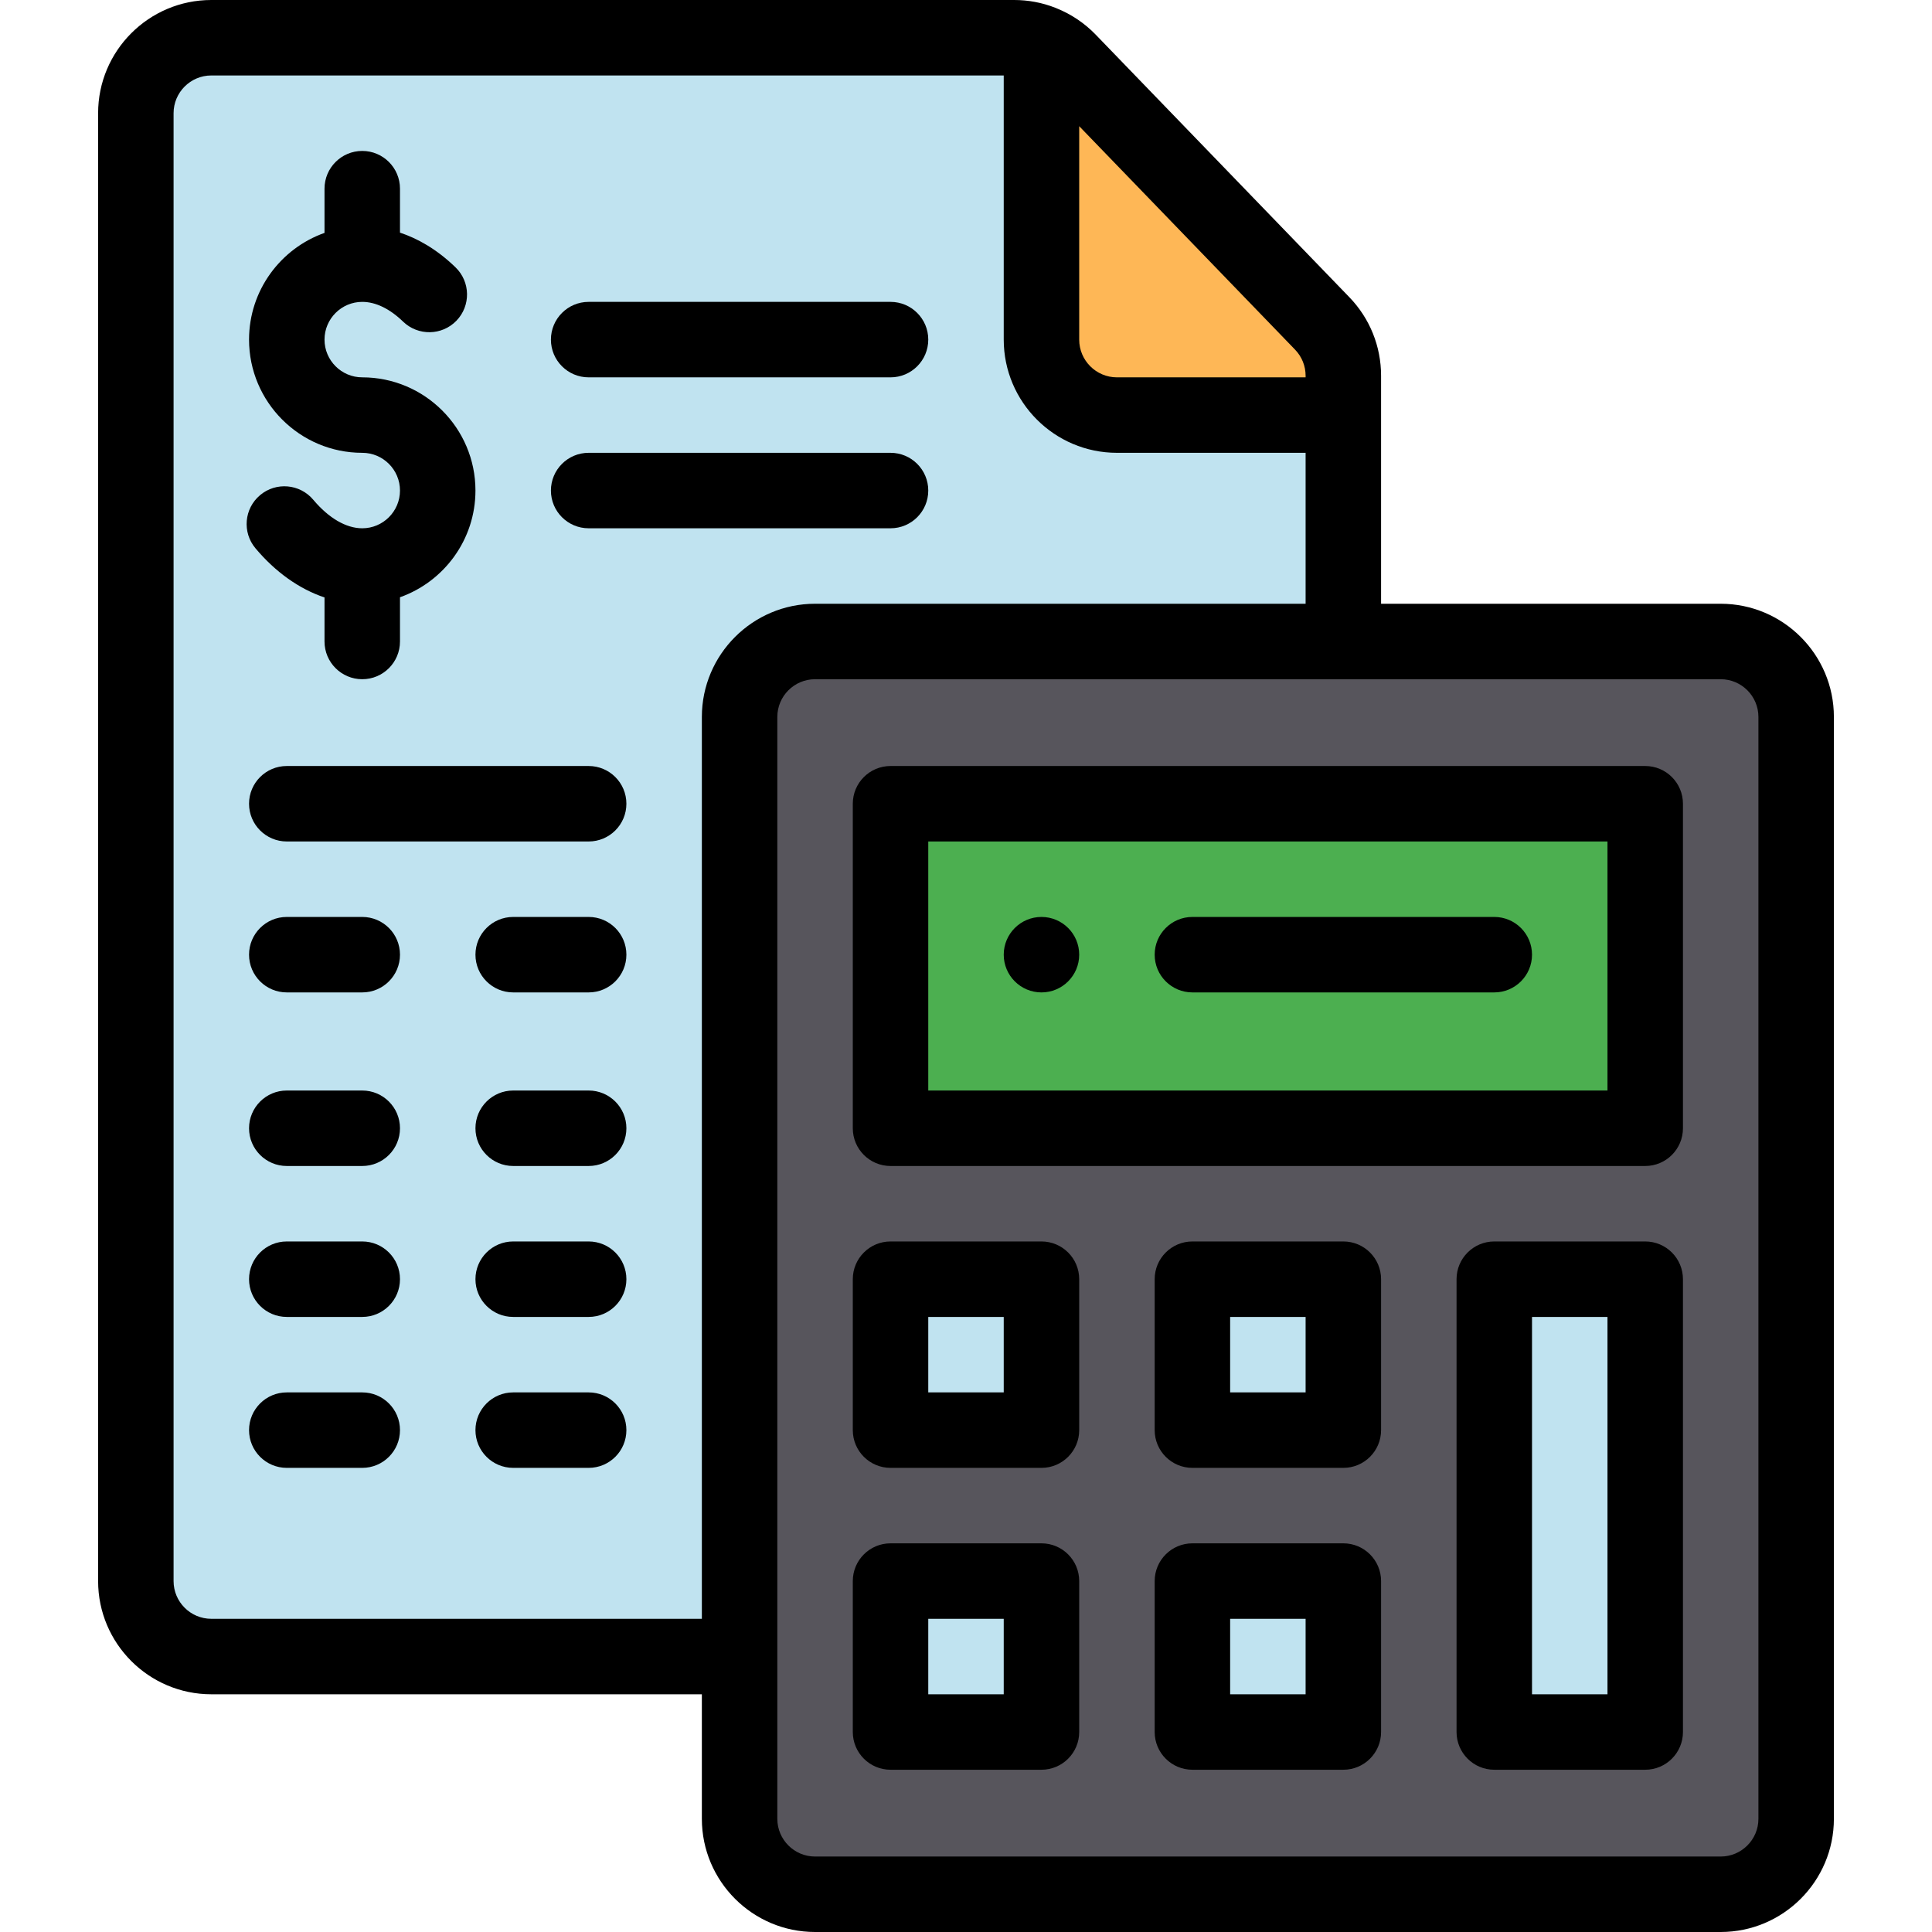 <?xml version="1.0" encoding="iso-8859-1"?>
<!-- Generator: Adobe Illustrator 19.0.0, SVG Export Plug-In . SVG Version: 6.00 Build 0)  -->
<svg version="1.1" id="Capa_1" xmlns="http://www.w3.org/2000/svg" xmlns:xlink="http://www.w3.org/1999/xlink" x="0px" y="0px"
	 viewBox="0 0 512 512" style="enable-background:new 0 0 512 512;" xml:space="preserve">
<path style="fill:#C0E3F0;" d="M268.76,10H56c-11.046,0-20,8.954-20,20v389c0,11.046,8.954,20,20,20h74h66h140
	c11.046,0,20-8.954,20-20V170v-24v-44L268.76,10z"/>
<path style="fill:#57555C;" d="M476,190v292c0,11.05-8.95,20-20,20H216c-11.05,0-20-8.95-20-20v-43V190c0-11.05,8.95-20,20-20h140
	h100C467.05,170,476,178.95,476,190z"/>
<rect x="396" y="339" style="fill:#C0E3F0;" width="40" height="120"/>
<path style="fill:#4CAF50;" d="M436,213v86H236v-86H436z"/>
<g>
	<rect x="316" y="419" style="fill:#C0E3F0;" width="40" height="40"/>
	<rect x="316" y="339" style="fill:#C0E3F0;" width="40" height="40"/>
</g>
<path style="fill:#FEB756;" d="M356,99.59V110h-60c-11.05,0-20-8.95-20-20V11.36c2.67,1.03,5.12,2.64,7.15,4.74l67.23,69.59
	C353.99,89.42,356,94.4,356,99.59z"/>
<g>
	<rect x="236" y="419" style="fill:#C0E3F0;" width="40" height="40"/>
	<rect x="236" y="339" style="fill:#C0E3F0;" width="40" height="40"/>
</g>
<path d="M276,263c5.52,0,10-4.48,10-10s-4.48-10-10-10s-10,4.48-10,10C266,258.52,270.48,263,276,263z"/>
<path d="M96,140c-4.273,0-8.885-2.687-12.986-7.564c-3.554-4.229-9.862-4.774-14.089-1.22c-4.228,3.554-4.773,9.862-1.219,14.089
	c5.346,6.36,11.632,10.791,18.294,13.025V170c0,5.522,4.477,10,10,10s10-4.478,10-10v-11.72c11.639-4.128,20-15.243,20-28.28
	c0-16.542-13.458-30-30-30c-5.514,0-10-4.486-10-10s4.486-10,10-10c3.542,0,7.283,1.808,10.816,5.227
	c3.969,3.841,10.301,3.735,14.14-0.232c3.84-3.97,3.736-10.3-0.233-14.141c-5.075-4.911-10.153-7.688-14.724-9.205V50
	c0-5.522-4.477-10-10-10s-10,4.478-10,10v11.72C74.361,65.848,66,76.964,66,90c0,16.542,13.458,30,30,30c5.514,0,10,4.486,10,10
	C106,135.514,101.514,140,96,140z"/>
<path d="M276,329h-40c-5.523,0-10,4.478-10,10v40c0,5.522,4.477,10,10,10h40c5.522,0,10-4.478,10-10v-40
	C286,333.478,281.522,329,276,329z M266,369h-20v-20h20V369z"/>
<path d="M356,329h-40c-5.522,0-10,4.478-10,10v40c0,5.522,4.478,10,10,10h40c5.522,0,10-4.478,10-10v-40
	C366,333.478,361.522,329,356,329z M346,369h-20v-20h20V369z"/>
<path d="M276,409h-40c-5.523,0-10,4.478-10,10v40c0,5.522,4.477,10,10,10h40c5.522,0,10-4.478,10-10v-40
	C286,413.478,281.522,409,276,409z M266,449h-20v-20h20V449z"/>
<path d="M356,409h-40c-5.522,0-10,4.478-10,10v40c0,5.522,4.478,10,10,10h40c5.522,0,10-4.478,10-10v-40
	C366,413.478,361.522,409,356,409z M346,449h-20v-20h20V449z"/>
<path d="M436,329h-40c-5.522,0-10,4.478-10,10v120c0,5.522,4.478,10,10,10h40c5.522,0,10-4.478,10-10V339
	C446,333.478,441.522,329,436,329z M426,449h-20V349h20V449z"/>
<path d="M436,203H236c-5.523,0-10,4.478-10,10v86c0,5.522,4.477,10,10,10h200c5.522,0,10-4.478,10-10v-86
	C446,207.478,441.522,203,436,203z M426,289H246v-66h180V289z"/>
<path d="M456,160h-90V99.59c0-7.829-2.996-15.235-8.428-20.848L290.339,9.148c-2.891-2.99-6.444-5.374-10.26-6.918
	c-0.136-0.061-0.274-0.117-0.413-0.172c-0.009-0.004-0.019-0.008-0.028-0.012C276.163,0.688,272.503,0,268.76,0H56
	C39.458,0,26,13.458,26,30v389c0,16.542,13.458,30,30,30h130v33c0,16.542,13.458,30,30,30h240c16.542,0,30-13.458,30-30V190
	C486,173.458,472.542,160,456,160z M343.195,92.646C345.004,94.515,346,96.98,346,99.59V100h-50c-5.514,0-10-4.486-10-10V33.442
	L343.195,92.646z M56,429c-5.514,0-10-4.486-10-10V30c0-5.514,4.486-10,10-10h210v70c0,16.542,13.458,30,30,30h50v40H216
	c-16.542,0-30,13.458-30,30v239H56z M466,482c0,5.514-4.486,10-10,10H216c-5.514,0-10-4.486-10-10V190c0-5.514,4.486-10,10-10h240
	c5.514,0,10,4.486,10,10V482z"/>
<path d="M316,263h80c5.522,0,10-4.478,10-10s-4.478-10-10-10h-80c-5.522,0-10,4.478-10,10S310.478,263,316,263z"/>
<path d="M156,140h80c5.522,0,10-4.478,10-10s-4.478-10-10-10h-80c-5.523,0-10,4.478-10,10S150.477,140,156,140z"/>
<path d="M156,100h80c5.522,0,10-4.478,10-10s-4.478-10-10-10h-80c-5.523,0-10,4.478-10,10S150.477,100,156,100z"/>
<path d="M156,203H76c-5.523,0-10,4.478-10,10s4.477,10,10,10h80c5.523,0,10-4.478,10-10S161.523,203,156,203z"/>
<path d="M96,243H76c-5.523,0-10,4.478-10,10s4.477,10,10,10h20c5.523,0,10-4.478,10-10S101.523,243,96,243z"/>
<path d="M156,243h-20c-5.523,0-10,4.478-10,10s4.477,10,10,10h20c5.523,0,10-4.478,10-10S161.523,243,156,243z"/>
<path d="M96,289H76c-5.523,0-10,4.478-10,10s4.477,10,10,10h20c5.523,0,10-4.478,10-10S101.523,289,96,289z"/>
<path d="M156,289h-20c-5.523,0-10,4.478-10,10s4.477,10,10,10h20c5.523,0,10-4.478,10-10S161.523,289,156,289z"/>
<path d="M96,329H76c-5.523,0-10,4.478-10,10s4.477,10,10,10h20c5.523,0,10-4.478,10-10S101.523,329,96,329z"/>
<path d="M156,329h-20c-5.523,0-10,4.478-10,10s4.477,10,10,10h20c5.523,0,10-4.478,10-10S161.523,329,156,329z"/>
<path d="M96,369H76c-5.523,0-10,4.478-10,10s4.477,10,10,10h20c5.523,0,10-4.478,10-10S101.523,369,96,369z"/>
<path d="M156,369h-20c-5.523,0-10,4.478-10,10s4.477,10,10,10h20c5.523,0,10-4.478,10-10S161.523,369,156,369z"/>
<g>
</g>
<g>
</g>
<g>
</g>
<g>
</g>
<g>
</g>
<g>
</g>
<g>
</g>
<g>
</g>
<g>
</g>
<g>
</g>
<g>
</g>
<g>
</g>
<g>
</g>
<g>
</g>
<g>
</g>
</svg>
